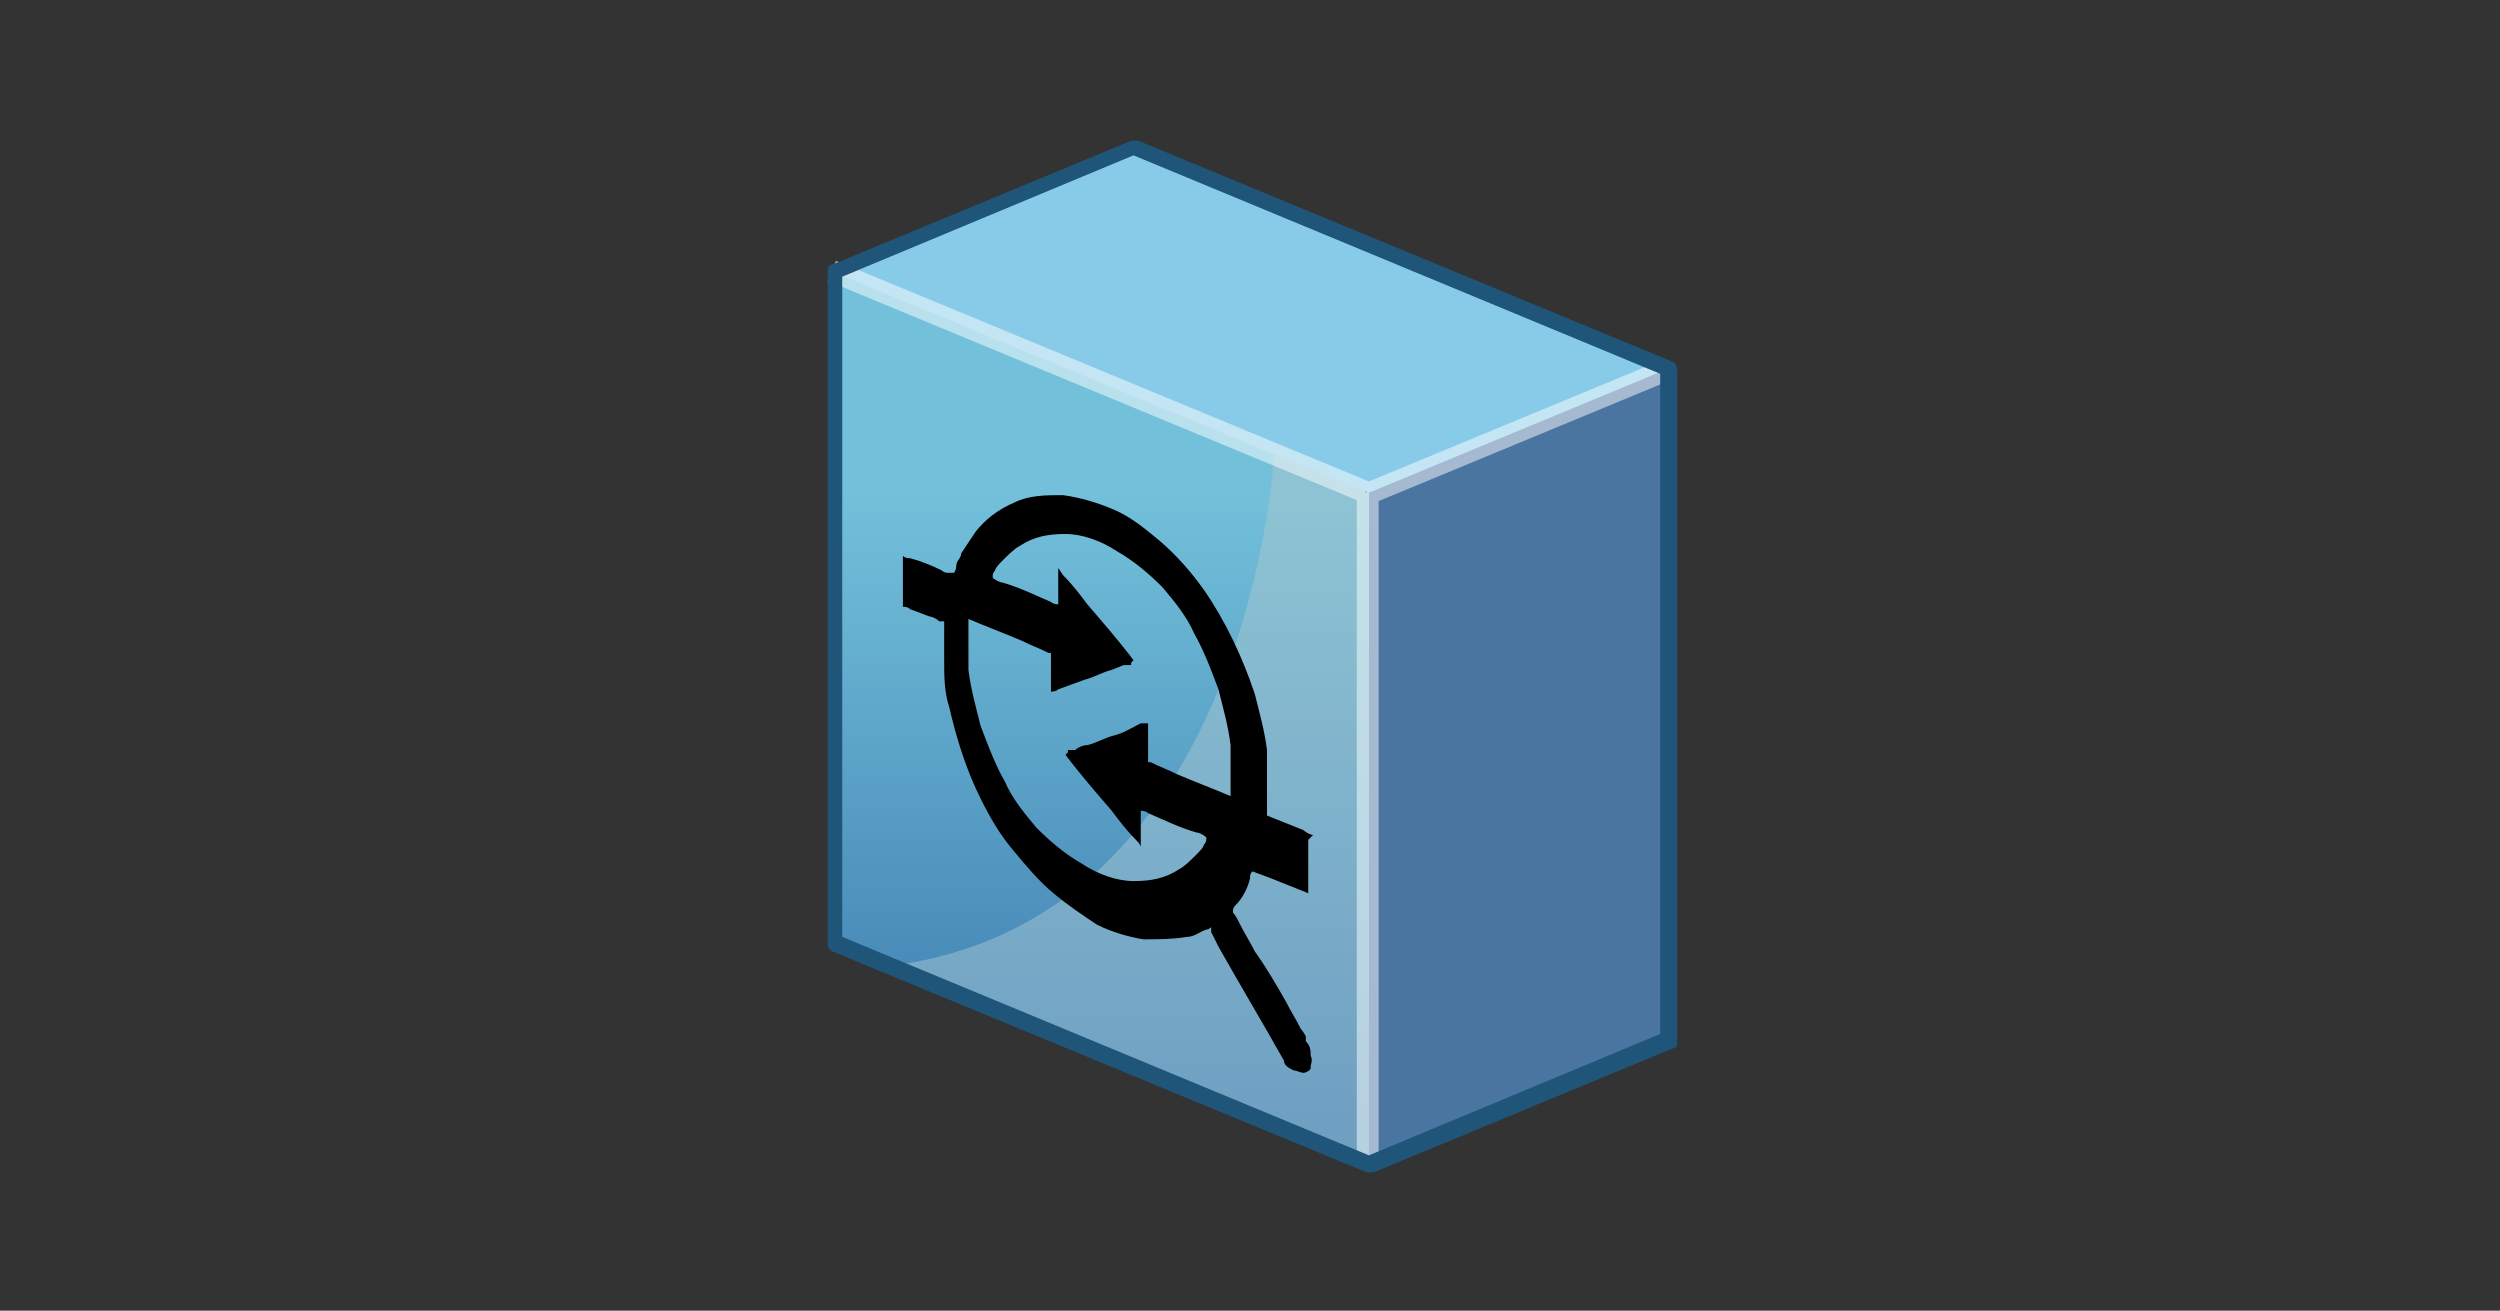 <?xml version="1.0" encoding="UTF-8"?>
<svg id="_레이어_1" data-name="레이어_1" xmlns="http://www.w3.org/2000/svg" version="1.1" xmlns:xlink="http://www.w3.org/1999/xlink" viewBox="0 0 103 54" width="103" height="54">
  <rect x="0" y="0" width="103" height="54" fill="#333333" stroke="none"/>
  <!-- Generator: Adobe Illustrator 29.1.0, SVG Export Plug-In . SVG Version: 2.1.0 Build 142)  -->
  <defs>
    <style>
      .st0 {
        fill: url(#_무제_그라디언트_156);
      }

      .st1 {
        fill: #fff;
      }

      .st2 {
        fill: #4a75a0;
      }

      .st3 {
        fill: #88cbe9;
      }

      .st4 {
        fill: url(#_무제_그라디언트_6);
      }

      .st5 {
        fill: #1e5578;
      }

      .st6 {
        opacity: .5;
      }
    </style>
    <linearGradient id="_무제_그라디언트_6" data-name="무제 그라디언트 6" x1="45.3" y1="20.7" x2="45.3" y2="46.1" gradientUnits="userSpaceOnUse">
      <stop offset="0" stop-color="#8ec3d4"/>
      <stop offset="1" stop-color="#6fa0c2"/>
    </linearGradient>
    <linearGradient id="_무제_그라디언트_156" data-name="무제 그라디언트 156" x1="43.4" y1="20.3" x2="43.4" y2="41" gradientUnits="userSpaceOnUse">
      <stop offset="0" stop-color="#72c0da"/>
      <stop offset="1" stop-color="#4788b7"/>
    </linearGradient>
  </defs>
  <g>
    <polygon class="st3" points="34.3 11.2 34.3 38.8 56.4 47.9 68.7 42.8 68.7 15.2 46.6 6.1 34.3 11.2"/>
    <polygon class="st2" points="68.7 15.2 68.7 42.8 56.4 47.9 56.4 20.3 68.7 15.2"/>
    <polygon class="st4" points="34.3 38.8 56.4 47.9 56.4 20.3 34.3 11.2 34.3 38.8"/>
    <path class="st0" d="M52.5,18.7s-1,19.3-15.9,21.1l-2.3-.9V11.2l18.1,7.5Z"/>
    <g class="st6">
      <rect class="st1" x="55.9" y="20.3" width=".9" height="27.7"/>
      <rect class="st1" x="44.9" y="3.8" width=".9" height="23.8" transform="translate(13.4 51.6) rotate(-67.5)"/>
      <rect class="st1" x="55.8" y="17.3" width="13.3" height=".9" transform="translate(-2 25.3) rotate(-22.5)"/>
    </g>
    <path class="st5" d="M56.4,48.3s0,0-.1,0l-22-9.1c-.1,0-.2-.2-.2-.3V11.2c0-.1,0-.3.2-.3l12.3-5.1c0,0,.2,0,.3,0l22,9.1c.1,0,.2.2.2.3v27.7c0,.1,0,.3-.2.3l-12.3,5.1s0,0-.1,0ZM34.7,38.6l21.7,9,12-5V15.4l-21.7-9-12,5v27.2Z"/>
  </g>
  <path d="M54.1,34.4s0,0,0,0c0,0,0,0,0,0,0,0,0,0,0,0-.1,0-.3-.1-.4-.2-.5-.2-1-.4-1.5-.6h0s0,0,0,0h0s0,0,0,0h0s0,0,0,0c0,0,0,0,0,0,0,0,0,0,0,0,0,0,0,0,0,0,0,0,0,0,0,0,0,0,0,0,0,0,0,0,0,0,0,0,0,0,0,0,0,0,0,0,0-.1,0-.2,0-.1,0-.2,0-.4,0-.7,0-1.4,0-2.1-.1-.8-.3-1.5-.5-2.3-.5-1.5-1.2-3-2.1-4.3-.5-.7-1.1-1.4-1.8-2-.6-.5-1.2-1-1.9-1.3-.7-.3-1.4-.5-2.1-.6-.7,0-1.4,0-2,.3-.7.3-1.2.7-1.6,1.2-.2.3-.4.6-.6.9,0,.2-.2.3-.2.5,0,0,0,.2-.1.3,0,0,0,0,0,0,0,0,0,0,0,0s0,0,0,0c0,0,0,0,0,0h0s0,0,0,0c0,0,0,0,0,0,0,0-.1,0-.2,0-.1,0-.2,0-.3-.1-.4-.2-.9-.4-1.3-.5-.1,0-.2,0-.3-.1,0,0,0,0,0,0,0,0,0,0,0,0,0,0,0,0,0,0,0,0,0,0,0,0h0v2.1h0c0,0,0,0,0,0,0,0,0,0,0,0,0,0,0,0,0,0,0,0,0,0,0,0,.1,0,.2,0,.3.1l.8.3c.1,0,.3.1.4.2,0,0,.1,0,.2,0,0,0,0,0,0,0h0s0,0,0,0c0,0,0,0,0,0h0s0,0,0,0c0,0,0,0,0,0,0,0,0,0,0,0,0,0,0,0,0,.1,0,0,0,.1,0,.2,0,.1,0,.3,0,.4,0,.3,0,.6,0,.9,0,.6,0,1.3.2,1.9.3,1.3.7,2.6,1.3,3.8.4.8.8,1.5,1.4,2.2.5.6,1,1.2,1.6,1.7.6.5,1.2.9,1.8,1.3.6.3,1.3.5,1.9.6.6,0,1.2,0,1.8-.1.3,0,.5-.2.8-.3,0,0,.1,0,.2-.1,0,0,0,0,0,0,0,0,0,0,0,0,0,0,0,0,0,0,0,0,0,0,0,0,0,0,0,0,0,0h0c0,0,0,.1,0,.2.1.2.2.4.3.6.9,1.6,1.8,3.1,2.7,4.7,0,.2.2.3.4.4.1,0,.3.1.4.1.1,0,.3-.1.3-.2,0-.2.1-.3,0-.5,0-.2,0-.4-.2-.6,0,0,0,0,0-.1,0,0,0,0,0-.1,0,0-.1-.2-.2-.3-.2-.4-.4-.7-.6-1.1-.4-.7-.8-1.4-1.3-2.1-.2-.4-.4-.7-.6-1.1-.1-.2-.2-.4-.3-.5,0,0,0,0,0-.1,0,0,0,0,0,0,0,0,0,0,0,0,0,0,0,0,0,0,0,0,0,0,0,0,0,0,0,0,0,0,0,0,0,0,0,0,0,0,0,0,0,0,0,0,0-.1.1-.2.3-.3.5-.7.6-1.1,0-.1,0-.2.1-.3,0,0,0,0,0,0h0s0,0,0,0c0,0,0,0,0,0,0,0,0,0,0,0h0s0,0,0,0,0,0,0,0c0,0,0,0,0,0,0,0,0,0,0,0,0,0,0,0,0,0l.8.3c.5.2,1,.4,1.5.6h0s0,0,0,0h0s0,0,0,0h0v-2.1h0c0-.1,0-.1,0-.1ZM50.7,32.5c0,0,0,.2,0,.2,0,0,0,0,0,.1,0,0,0,0,0,0,0,0,0,0,0,0h0s0,0,0,0c0,0,0,0,0,0,0,0,0,0,0,0,0,0,0,0,0,0,0,0,0,0,0,0-.7-.3-1.5-.6-2.2-.9-.4-.2-.7-.3-1.1-.5,0,0,0,0-.1,0,0,0,0,0,0,0,0,0,0,0,0,0,0,0,0,0,0,0h0v-1.5h0c0-.1,0-.1,0-.1,0,0,0,0,0,0,0,0,0,0,0,0h-.3c-.4.2-.7.4-1.1.5s-.7.3-1.1.4c-.2,0-.4.1-.5.2h-.3c0,.1,0,.1-.1.2,0,0,0,0,0,0s0,0,0,0c0,0,0,0,0,0,0,0,0,0,0,0,0,0,0,0,0,0,0,0,0,0,0,0,0,0,0,0,0,0,.6.8,1.3,1.6,1.9,2.3.3.4.6.8,1,1.2,0,0,.2.2.2.3,0,0,0,0,0,0,0,0,0,0,0,0,0,0,0,0,0,0,0,0,0,0,0,0,0,0,0,0,0,0h0v-1.4h0c0-.1,0-.1,0-.1,0,0,0,0,0,0,0,0,0,0,0,0,0,0,0,0,0,0,0,0,0,0,0,0,0,0,.2,0,.3.1.7.3,1.3.6,2,.8.1,0,.3.1.4.2,0,0,0,0,0,0,0,0,0,0,0,0,0,0,0,0,0,0,0,0,0,0,0,0,0,0,0,0,0,0,0,0,0,0,0,0h0s0,0,0,0c0,0,0,0,0,0,0,0,0,0,0,0,0,0,0,0,0,0,0,0,0,0,0,0,0,0,0,0,0,.1,0,0,0,.1-.1.2,0,.1-.2.3-.3.4-.2.2-.5.5-.7.6-.6.4-1.2.5-1.9.5-.7,0-1.5-.3-2.1-.7-.7-.4-1.3-.9-1.9-1.5-.5-.6-1-1.2-1.3-1.9-.4-.7-.7-1.5-1-2.3-.2-.8-.4-1.5-.5-2.3,0-.7,0-1.4,0-2.1.7.3,1.5.6,2.2.9.4.2.7.3,1.1.5,0,0,0,0,.1,0s0,0,0,0h0s0,0,0,0h0v1.5h0c0,.1,0,.1,0,.1,0,0,0,0,0,0,0,0,0,0,0,0,0,0,.2,0,.3-.1l1.1-.4c.4-.1.7-.3,1.1-.4l.5-.2h.3c0-.1,0-.1.1-.2,0,0,0,0,0,0,0,0,0,0,0,0,0,0,0,0,0,0,0,0,0,0,0,0,0,0,0,0,0,0,0,0,0,0,0,0,0,0,0,0,0,0-.6-.8-1.3-1.6-1.9-2.3-.3-.4-.6-.8-1-1.2l-.2-.3s0,0,0,0c0,0,0,0,0,0,0,0,0,0,0,0,0,0,0,0,0,0,0,0,0,0,0,0h0v1.4h0c0,.1,0,.1,0,.1,0,0,0,0,0,0,0,0,0,0,0,0,0,0,0,0,0,0,0,0,0,0,0,0,0,0-.2,0-.3-.1-.7-.3-1.3-.6-2-.8-.1,0-.3-.1-.4-.2,0,0,0,0,0,0,0,0,0,0,0,0,0,0,0,0,0,0,0,0,0,0,0,0,0,0,0,0,0,0,0,0,0,0,0,0,0,0,0,0,0,0h0s0,0,0,0c0,0,0,0,0,0,0,0,0,0,0,0,0,0,0,0,0,0,0,0,0,0,0-.1,0,0,0-.1.1-.2,0-.1.2-.3.3-.4.2-.2.5-.5.7-.6.6-.4,1.2-.5,1.9-.5.7,0,1.5.3,2.1.7.7.4,1.3.9,1.9,1.5.5.6,1,1.2,1.3,1.9.4.7.7,1.5,1,2.3.2.8.4,1.5.5,2.3,0,.4,0,.7,0,1.1,0,.2,0,.3,0,.5Z"/>
</svg>
